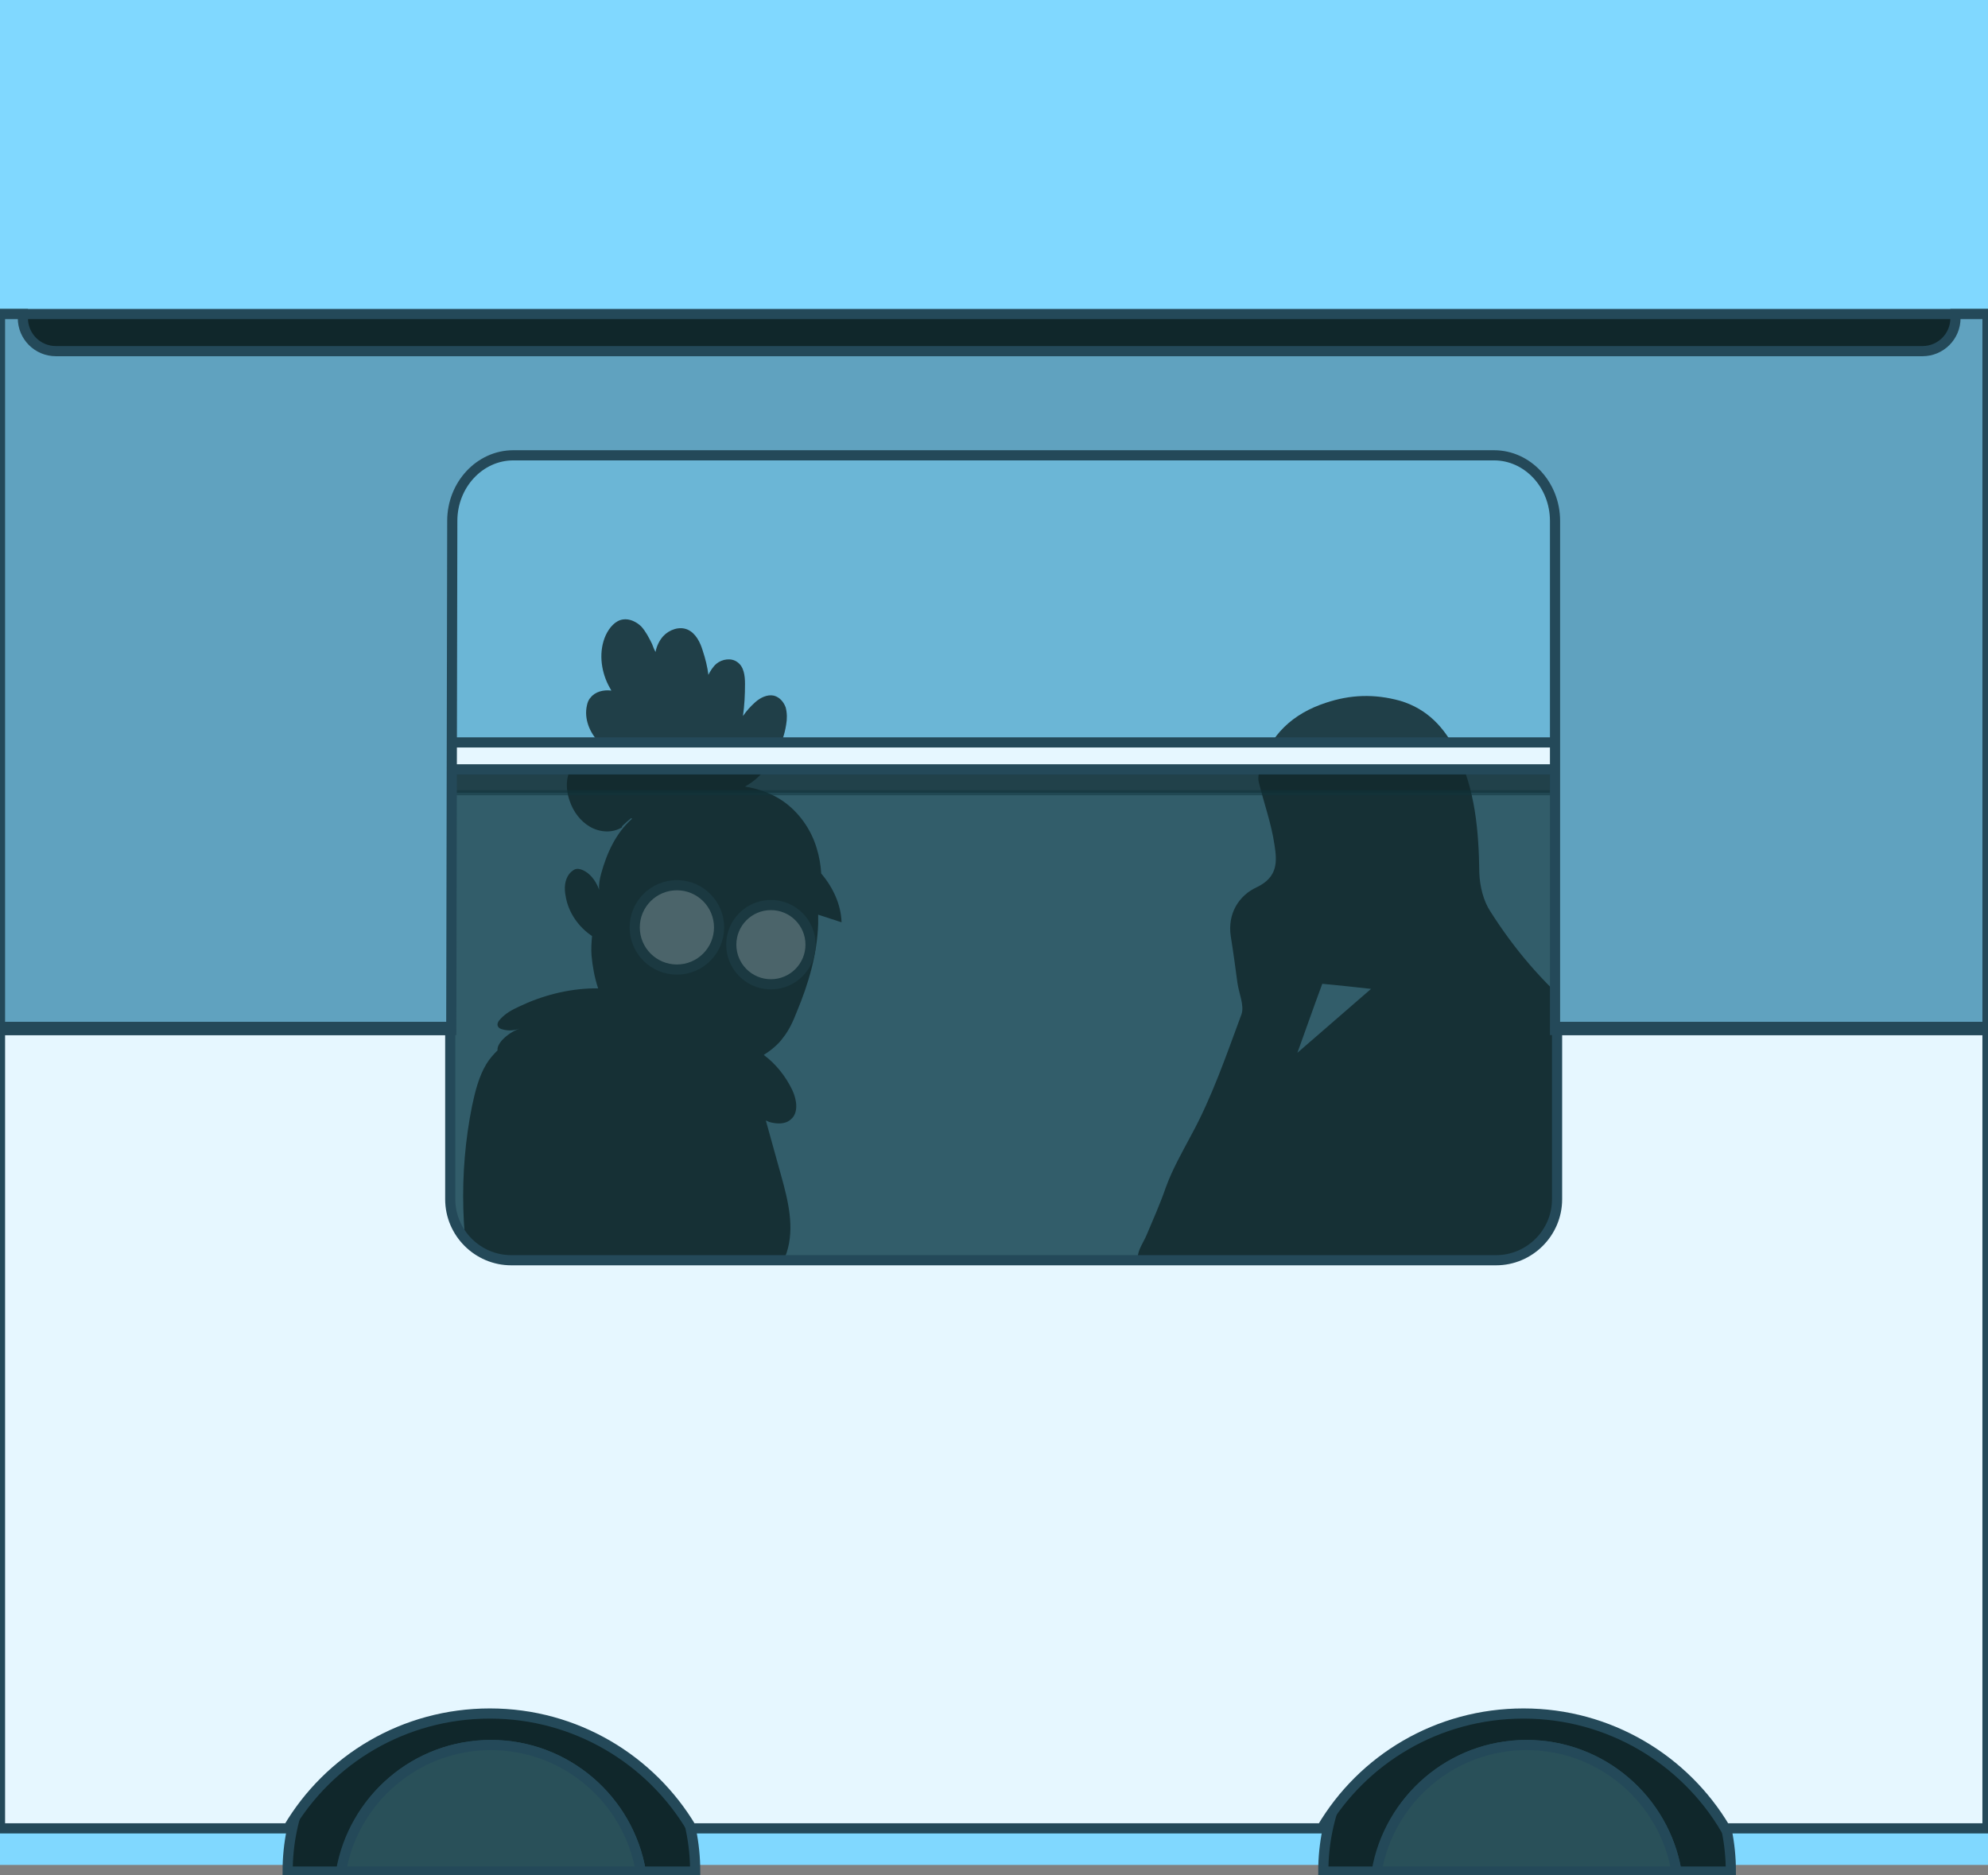 <?xml version="1.0" encoding="utf-8"?>
<!-- Generator: Adobe Illustrator 19.1.0, SVG Export Plug-In . SVG Version: 6.00 Build 0)  -->
<svg version="1.1" xmlns="http://www.w3.org/2000/svg" xmlns:xlink="http://www.w3.org/1999/xlink" x="0px" y="0px"
	 viewBox="0 0 391.2 369" style="enable-background:new 0 0 391.2 369;" xml:space="preserve">
<rect x="0" y="0" width="391.2" height="369" fill="#808080" stroke="none"/>
<style type="text/css">
	.st0{fill:#FFD880;}
	.st1{fill:#FFCCDC;stroke:#873566;stroke-width:2;stroke-miterlimit:10;}
	.st2{fill:#80D8FF;}
	.st3{fill:#B3B3FF;}
	.st4{fill:#FFF9EB;stroke:#806B35;stroke-width:2;stroke-miterlimit:10;}
	.st5{fill:#FFE8B6;stroke:#806B35;stroke-width:2;stroke-miterlimit:10;}
	.st6{fill:#B78937;stroke:#806B35;stroke-width:2;stroke-miterlimit:10;}
	.st7{fill:#BFA873;stroke:#806B35;stroke-width:2;stroke-miterlimit:10;}
	.st8{fill:#403C30;}
	.st9{opacity:0.5;fill:#696044;}
	.st10{fill:#FFE099;stroke:#806B35;stroke-width:2;stroke-miterlimit:10;}
	.st11{fill:none;stroke:#806B35;stroke-width:2;stroke-miterlimit:10;}
	.st12{fill:#CCB98F;stroke:#806B35;stroke-width:2;stroke-miterlimit:10;}
	.st13{fill:#8F7E56;stroke:#806B35;stroke-width:2;stroke-miterlimit:10;}
	.st14{fill:#FFDD88;stroke:#806B35;stroke-width:2;stroke-miterlimit:10;}
	.st15{opacity:0.5;fill:#46402E;}
	.st16{opacity:0.75;fill:#403C30;}
	.st17{opacity:0.5;fill:#403C30;}
	.st18{fill:#FFE8B3;stroke:#806B35;stroke-width:2;stroke-miterlimit:10;}
	.st19{opacity:0.75;fill:#6B5F41;}
	.st20{fill:#806B35;}
	.st21{fill:#433426;}
	.st22{fill:#A38541;}
	.st23{fill:#56492B;}
	.st24{fill:#BF607D;stroke:#873566;stroke-width:2;stroke-miterlimit:10;}
	.st25{fill:#FF80A7;stroke:#873566;stroke-width:2;stroke-miterlimit:10;}
	.st26{fill:#FF99B9;stroke:#873566;stroke-width:2;stroke-miterlimit:10;}
	.st27{fill:#FFB3CA;stroke:#873566;stroke-width:2;stroke-miterlimit:10;}
	.st28{fill:#FFD9E6;stroke:#873566;stroke-width:2;stroke-miterlimit:10;}
	.st29{opacity:0.5;fill:#873566;}
	.st30{fill:#60303F;stroke:#873566;stroke-width:2;stroke-miterlimit:10;}
	.st31{opacity:0.75;fill:#8F7E56;}
	.st32{fill:#80D8FF;stroke:#244959;stroke-width:2;stroke-miterlimit:10;}
	.st33{fill:#60A2BF;stroke:#244959;stroke-width:2;stroke-miterlimit:10;}
	.st34{fill:#99E0FF;stroke:#244959;stroke-width:2;stroke-miterlimit:10;}
	.st35{fill:#B3E8FF;stroke:#244959;stroke-width:2;stroke-miterlimit:10;}
	.st36{fill:#E6F7FF;stroke:#244959;stroke-width:2;stroke-miterlimit:10;}
	.st37{fill:#8686BF;stroke:#2D2D40;stroke-width:2;stroke-miterlimit:10;}
	.st38{fill:#5A5A80;stroke:#2D2D40;stroke-width:2;stroke-miterlimit:10;}
	.st39{fill:#B3B3FF;stroke:#2D2D40;stroke-width:2;stroke-miterlimit:10;}
	.st40{fill:#C2C2FF;stroke:#2D2D40;stroke-width:2;stroke-miterlimit:10;}
	.st41{fill:#E1E1FF;stroke:#2D2D40;stroke-width:2;stroke-miterlimit:10;}
	.st42{fill:#10272B;}
	.st43{opacity:0.5;fill:#295059;stroke:#244959;stroke-width:2;stroke-miterlimit:10;}
	.st44{opacity:0.5;fill:#10272B;}
	.st45{opacity:0.5;fill:#10272B;stroke:#10353C;stroke-miterlimit:10;}
	.st46{opacity:0.33;fill:#407284;stroke:#244959;stroke-width:2;stroke-miterlimit:10;}
	.st47{fill:#10272B;stroke:#244959;stroke-width:2;stroke-miterlimit:10;}
	.st48{opacity:0.5;fill:#331127;}
	.st49{opacity:0.5;fill:#C2C2FF;stroke:#2D2D40;stroke-width:2;stroke-miterlimit:10;}
	.st50{opacity:0.5;fill:#2D2D40;}
	.st51{opacity:0.75;fill:#5A5A80;stroke:#2D2D40;stroke-width:2;stroke-miterlimit:10;}
	.st52{fill:#2D2D40;}
	.st53{opacity:0.2;fill:#2D2D40;}
	.st54{fill:#295059;stroke:#244959;stroke-width:2;stroke-miterlimit:10;}
	.st55{fill:none;}
	.st56{fill:#873566;}
	.st57{fill:#994A64;stroke:#873566;stroke-width:2;stroke-miterlimit:10;}
	.st58{fill:#B24F72;stroke:#873566;stroke-width:2;stroke-miterlimit:10;}
</style>
<g id="Calque_1">
	<rect y="-2" class="st2" width="391.2" height="369"/>
</g>
<g id="Calque_2">
	<g>
		<path class="st42" d="M92.9,217.6c0.6-2.8,1.3-5.7,2.8-8.2c0.6-1,1.4-1.9,2.2-2.7c0-0.1,0-0.1,0-0.2c0-0.6,0.4-1.2,0.8-1.7
			c1-1.1,2.2-1.9,3.6-2.4c-1.1,0.4-2.2,0.5-3.3,0.2c-0.4-0.1-0.8-0.2-1-0.6c-0.3-0.5,0.1-1.1,0.5-1.5c1-1.1,2.3-1.8,3.6-2.4
			c4.6-2.2,9.6-3.5,14.7-3.6c0.3,0,0.6,0,0.9,0c-0.7-2.1-1.1-4.3-1.3-6.5c-0.1-1.3,0-2.6,0.1-3.8c-2.7-1.8-4.7-4.7-5.2-7.9
			c-0.3-1.5-0.2-3.1,0.7-4.3c0.4-0.5,0.9-0.9,1.4-1c0.6-0.1,1.3,0.2,1.8,0.5c1.3,0.8,2.2,2.2,2.7,3.6c-0.1-1,0.1-2.1,0.4-3.2
			c1.1-4,2.9-8,6.1-10.8c-0.1,0-0.1,0-0.2-0.1c-0.6,0.5-1.2,1-1.8,1.6l0,0.2c-1.9,1.2-4.4,1-6.3-0.1c-1.9-1.1-3.3-3-4-5.1
			c-0.9-2.5-0.8-5.5,1-7.3c1-1,2.3-1.5,3.7-1.8c1.1-0.2,2.3-0.3,3.4,0.1c0.2,0.1,0.5,0.2,0.7,0.3c0.2,0,0.4-0.1,0.6-0.1
			c-1.4-0.8-2.6-1.6-3.7-2.8c-1.8-1.9-2.9-4.6-2.3-7.2c0.1-0.5,0.3-1.1,0.7-1.5c0.9-1.2,2.6-1.6,4.1-1.4c-0.2-0.4-0.4-0.7-0.6-1.1
			c-1.5-3-1.9-6.7-0.5-9.8c0.7-1.5,1.9-2.9,3.4-3.1c1.3-0.2,2.7,0.5,3.6,1.4c0.9,1,1.5,2.2,2.1,3.4c0.2,0.5,0.4,1.1,0.7,1.6
			c0.2-1.1,0.7-2.2,1.5-3.1c1.2-1.3,3.2-2,4.8-1.3c1.6,0.7,2.5,2.5,3,4.2c0.5,1.5,0.9,3.1,1.1,4.7c0.4-0.8,0.9-1.6,1.6-2.2
			c1.1-0.9,2.9-1.2,4.1-0.3c1.3,0.9,1.5,2.7,1.5,4.3c0,2.1-0.1,4.2-0.4,6.3c0.7-1,1.5-1.9,2.4-2.7c1-0.9,2.4-1.6,3.7-1.3
			c1.1,0.3,1.9,1.2,2.3,2.3c0.3,1.1,0.3,2.3,0.1,3.4c-0.6,3.9-2.6,7.5-5.4,10.2c-0.8,0.8-1.7,1.4-2.7,2c2.6,0.4,5.2,1.3,7.4,2.8
			c3.2,2.2,5.6,5.6,6.7,9.3c0.5,1.6,0.8,3.3,0.9,5c2.3,2.7,3.9,6.1,4,9.6c-1.5-0.5-3.1-1-4.6-1.5c0,0.6,0,1.2,0,1.8
			c-0.2,6-1.9,11.8-4.2,17.3c-0.7,1.8-1.5,3.6-2.7,5.1c-1,1.4-2.4,2.5-3.8,3.4c2.4,1.8,4.3,4.2,5.6,6.9c0.9,1.9,1.3,4.5-0.3,5.8
			c-1.1,1-2.8,0.9-4.2,0.5c-0.2-0.1-0.5-0.2-0.7-0.3c1,3.6,2,7.2,3,10.8c1.4,5,2.7,10.3,1.1,15.2c-0.4,1.2-1.1,2.4-2.1,3
			c-0.8,0.5-1.8,0.6-2.8,0.4c1.5,9.5,5.7,18.4,9.8,27.1c-15.8,5.6-31.9,11.4-47.6,16.9C94.7,273.2,87.5,244.3,92.9,217.6z"/>
		<circle class="st36" cx="133.2" cy="182.5" r="8.3"/>
		<circle class="st36" cx="151.7" cy="185.9" r="7.8"/>
	</g>
	<path class="st42" d="M295,294.2c-0.5-0.1-0.9-0.3-1.4-0.6c-2.3-1.3-5-1.2-7.3-2.6c-2-1.1-3.6-2.6-5.1-4.2
		c-3.2-3.3-6.1-6.8-10.8-7.7c-3.5-0.7-6.5-0.1-10,0.3c-4.9,0.5-9.8,0.2-14.6,0.2c-5.1,0.1-10.9-1.2-15.7-2.5
		c-3-0.8-8.9-3.4-10.1-6.8c-0.9-2.3-0.1-3.8,2.2-4.4c0.9-0.3,2.1-0.1,2.7-0.9c0.9-1.3-0.4-6.6-0.5-8.2c-0.2-3.1-0.4-6.3-0.5-9.4
		c0-1.4,1.1-2.9,1.7-4.3c1.3-3.1,2.7-6.2,3.8-9.4c1.3-3.6,3.2-6.9,5-10.3c4.1-7.5,6.9-15.7,9.9-23.8c0.6-1.7-0.5-4.1-0.8-6.2
		c-0.4-3-0.8-6-1.3-9.1c-0.7-4.5,1.6-8.1,5.1-9.7c4.2-2,4-5.1,3.5-8.3c-0.6-4.2-2.1-8.3-3.1-12.4c-0.2-0.8,0-1.9,0.3-2.7
		c1.9-6.7,6.5-10.8,12.9-12.9c4.8-1.6,9.5-1.8,14.6-0.4c5.4,1.6,8.7,5.3,11,9.8c3.8,7.5,4.5,15.8,4.6,24.1c0.1,2.6,0.8,5.5,2.2,7.6
		c4.7,7.4,10.3,14,17.1,19.7c2.3,1.9,3.3,5.6,4.4,8.6c3.3,8.8,6.1,18,6.1,27.4c0,4.9-1.2,9.8-2.3,14.6c-1.7,6.9-4.3,13.7-5.5,20.7
		c0,0,0,0,0,0.1c-1,6.2-5.1,11.4-8.4,16.6C302.3,290.6,299.5,295.5,295,294.2z M254.2,210.2c-0.3-0.4-0.7-0.8-1-1.2
		c5.5-4.8,11-9.5,16.6-14.4c-3.4-0.4-6.6-0.7-9.6-1C258.3,198.7,256.3,204.5,254.2,210.2z"/>
	<rect x="67.6" y="151.4" class="st43" width="270.2" height="186.2"/>
	<rect x="89" y="151.3" class="st44" width="217.1" height="100"/>
	<rect x="89" y="150.7" class="st45" width="217.1" height="5.3"/>
	<rect x="80" y="80.6" class="st46" width="231.1" height="68.2"/>
	<rect x="82" y="146.1" class="st36" width="231.1" height="5.3"/>
	<rect x="0" y="61.8" class="st47" width="391.2" height="19.3"/>
	<g>
		<path class="st47" d="M96.6,343.4c14.8,0,27.1,10.8,29.5,24.9h10.7c0-22.2-18-40.1-40.1-40.1c-22.2,0-40.1,18-40.1,40.1h10.7
			C69.5,354.2,81.8,343.4,96.6,343.4z"/>
		<path class="st54" d="M96.6,343.4c-14.8,0-27.1,10.8-29.5,24.9h59C123.7,354.2,111.4,343.4,96.6,343.4z"/>
		<path class="st47" d="M300.4,343.4c14.8,0,27.1,10.8,29.5,24.9h10.7c0-22.2-18-40.1-40.1-40.1c-22.2,0-40.1,18-40.1,40.1h10.7
			C273.3,354.2,285.6,343.4,300.4,343.4z"/>
		<path class="st54" d="M300.4,343.4c-14.8,0-27.1,10.8-29.5,24.9h59C327.5,354.2,315.2,343.4,300.4,343.4z"/>
	</g>
	<g>
		<path class="st55" d="M306,102.5c0-7.1-5.4-12.9-12-12.9H101c-6.6,0-12,5.8-12,12.9l-0.2,100.2h-0.3V236c0,6.6,5.4,12,12,12h193.7
			c6.6,0,12-5.4,12-12v-33.3H306V102.5z"/>
		<path class="st36" d="M306.4,202.7V236c0,6.6-5.4,12-12,12H100.6c-6.6,0-12-5.4-12-12v-33.3H0v157.1h56.7
			c8-13.6,22.8-22.6,39.7-22.6c16.9,0,31.7,9.1,39.7,22.6h124c8-13.6,22.8-22.6,39.7-22.6c16.9,0,31.7,9.1,39.7,22.6h51.6V202.7
			H306.4z"/>
		<path class="st33" d="M88.5,202.1v0.6h0.3L89,102.5c0-7.1,5.4-12.9,12-12.9h193c6.6,0,12,5.8,12,12.9v100.2h0.3v-0.6h84.8V61.8
			h-6.3v0.8c0,3.6-2.9,6.5-6.5,6.5H11c-3.6,0-6.5-2.9-6.5-6.5v-0.8H0v140.3H88.5z"/>
		<rect x="0" y="202.1" class="st33" width="88.5" height="0.6"/>
		<rect x="306.4" y="202.1" class="st33" width="84.8" height="0.6"/>
	</g>
</g>
<g id="Calque_3">
</g>
</svg>
